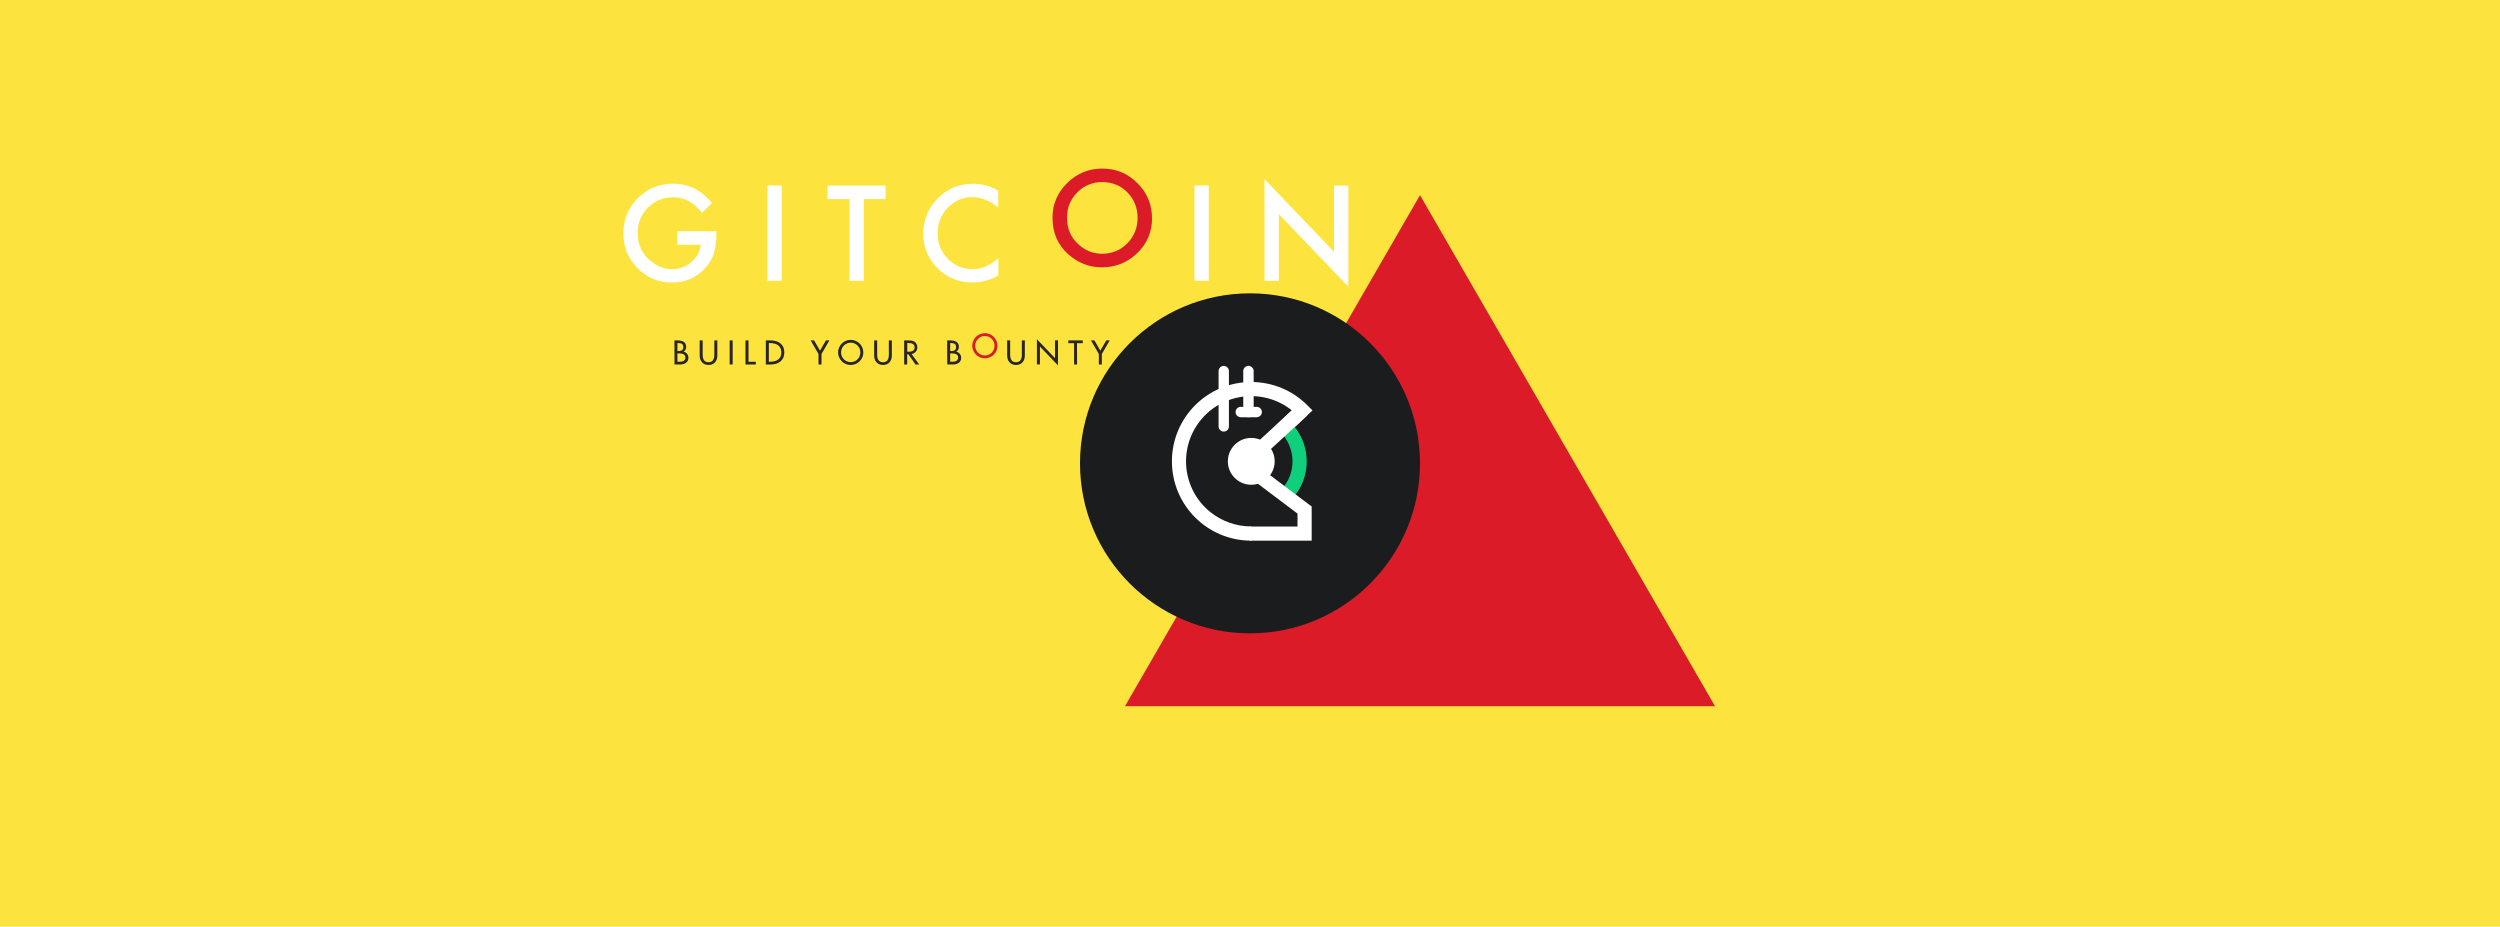 <?xml version="1.0" encoding="utf-8"?>
<!-- Generator: Adobe Illustrator 21.0.0, SVG Export Plug-In . SVG Version: 6.00 Build 0)  -->
<svg version="1.1" id="Layer_9" xmlns="http://www.w3.org/2000/svg" xmlns:xlink="http://www.w3.org/1999/xlink" x="0px" y="0px"
	 viewBox="0 0 3000 1112" style="enable-background:new 0 0 3000 1112;" xml:space="preserve">
<style type="text/css">
	.st0{fill:#FCE33E;}
	.st1{fill:#DB1B28;}
	.st2{fill:#1B1C1E;}
	.st3{fill:none;}
	.st4{fill:#FFFFFF;}
	.st5{fill:#0FCE7C;}
	.st6{fill:#292522;}
</style>
<title>V4</title>
<rect class="st0" width="3000" height="1112"/>
<polygon class="st1" points="1704,234.2 1350,847.4 2058,847.4 "/>
<circle class="st2" cx="1500" cy="556" r="204"/>
<path class="st3" d="M1542.3,511.6l16.6,32.6l-12.6,53.4l-29.9-24.5l5.2-39.2L1542.3,511.6z"/>
<path class="st4" d="M1498.1,500.7c-3.4,0-6.2-2.8-6.2-6.2v-49.2c0-3.4,2.8-6.2,6.2-6.3c3.4,0,6.2,2.8,6.3,6.2l0,0v49.2
	C1504.3,497.9,1501.5,500.7,1498.1,500.7"/>
<path class="st4" d="M1508.1,500.7h-19.3c-3.4-0.1-6.2-2.9-6.1-6.4c0.1-3.4,2.8-6.1,6.1-6.1h19.3c3.4,0,6.2,2.9,6.2,6.3
	C1514.2,497.9,1511.5,500.6,1508.1,500.7"/>
<path class="st3" d="M1542.3,511.6l20.5-19.3c-33.9-33.9-88.8-33.9-122.6,0s-33.9,88.8,0,122.6c16.3,16.3,38.3,25.4,61.3,25.4
	c17.9,0,33.6,6.5,47.3-2.7l17.2,2.4l-0.5-27.9l-49.1-38.9l10.6-49.8L1542.3,511.6"/>
<path class="st4" d="M1501.5,648.8c-52.6,0-95.2-42.6-95.2-95.2s42.6-95.2,95.2-95.2c25.3,0,49.5,10,67.3,27.9l6.2,6.2l-26.9,25.3
	l-11.7-12.4l13.8-13c-33.8-26.9-83-21.4-109.9,12.4s-21.4,83,12.4,109.9c13.8,11,31,17,48.7,17"/>
<path class="st5" d="M1549.3,599.9l-12.2-11.8c19-19.6,18.5-51-1.1-70l-6.4-6.2l6.8-6.5l5.8,6.2l5.6-5.7
	C1574.2,531.4,1574.9,573.5,1549.3,599.9"/>
<path class="st3" d="M1481.9,553.6c10.7,0,19.3,8.6,19.3,19.3s-8.6,19.3-19.3,19.3c-10.7,0-19.3-8.6-19.3-19.3
	C1462.6,562.2,1471.3,553.6,1481.9,553.6"/>
<path class="st4" d="M1501.5,542.5c6.1,0,11.1,5,11.1,11.1s-5,11.1-11.1,11.1s-11.1-5-11.1-11.1S1495.4,542.5,1501.5,542.5
	 M1501.5,581.7c-15.5,0-28.1-12.6-28.1-28.1s12.6-28.1,28.1-28.1s28.1,12.6,28.1,28.1l0,0C1529.6,569.1,1517,581.7,1501.5,581.7
	 M1562.8,492.3l-49.5,45.7"/>
<path class="st4" d="M1519.1,544.3l-11.6-12.5l49.5-45.7l11.6,12.5L1519.1,544.3z"/>
<path class="st3" d="M1510.8,570.9l35.6,26.8l19.2,14.5v36.7L1527,647"/>
<path class="st4" d="M1574,648.8h-74v-17h57v-15.5l-51.4-38.7l10.2-13.6l58.2,43.8L1574,648.8z"/>
<path class="st4" d="M1468.5,517.9c-3.4,0-6.2-2.8-6.2-6.2v-66.4c0-3.4,2.8-6.2,6.2-6.2c3.4,0,6.2,2.8,6.2,6.2v66.4
	C1474.8,515.1,1472,517.9,1468.5,517.9"/>
<path class="st4" d="M812.5,277.4h47.2v3.8c0.1,7.7-0.9,15.4-3,22.8c-2.1,6.4-5.5,12.2-10,17.2c-10.6,11.9-24.1,17.9-40.5,17.9
	c-16,0-29.7-5.8-41.1-17.3c-11.2-11-17.3-26.1-17.1-41.8c0-16.6,5.8-30.6,17.4-42.2c11.6-11.6,25.7-17.4,42.3-17.4
	c8.6-0.1,17.2,1.8,25,5.5c7.4,3.6,14.7,9.5,21.8,17.7l-12.3,11.8c-9.4-12.5-20.8-18.7-34.3-18.7c-12.1,0-22.2,4.2-30.4,12.5
	c-8.2,8.2-12.3,18.5-12.3,30.8c0,12.7,4.6,23.2,13.7,31.5c8.5,7.6,17.8,11.5,27.8,11.5c8.4,0,16.5-3,22.9-8.6
	c6.8-5.8,10.5-12.7,11.3-20.7h-28.5L812.5,277.4L812.5,277.4z"/>
<path class="st4" d="M938.1,222.6v114.3h-17.2V222.6H938.1z"/>
<path class="st4" d="M1036.5,238.9V337h-17.2v-98.1H993v-16.2h69.7v16.2H1036.5z"/>
<path class="st4" d="M1197.9,228.7v20.4c-10-8.3-20.3-12.5-30.9-12.5c-11.2-0.2-22.1,4.4-29.7,12.7c-8.1,8.4-12.1,18.7-12.1,30.8
	c0,12,4,22.1,12.1,30.4c7.8,8.1,18.5,12.6,29.8,12.4c5.3,0.2,10.6-0.9,15.5-3c2.6-1.1,5-2.4,7.4-4c2.8-1.9,5.5-3.9,8-6.1v20.8
	c-9.4,5.5-20.2,8.4-31.1,8.4c-15.7,0.3-30.8-5.9-41.8-17.1c-11.2-10.9-17.5-25.9-17.2-41.6c-0.1-14.3,5-28.2,14.4-38.9
	c11.8-14,27.2-20.9,46-20.9C1178.6,220.5,1188.9,223.4,1197.9,228.7z"/>
<path class="st1" d="M1263,261.1c0-16.1,5.9-29.9,17.7-41.5c11.2-11.3,26.5-17.6,42.3-17.3c16.3,0,30.3,5.8,41.9,17.5
	c11.7,11.6,17.5,25.6,17.5,42c0.3,15.8-6.1,31-17.6,41.8c-11.8,11.5-26,17.2-42.7,17.2c-14.8,0-28-5.1-39.8-15.3
	C1269.4,294.2,1263,279.4,1263,261.1z M1280.4,261.2c0,12.6,4.2,23,12.7,31.1c8.4,8.1,18.2,12.2,29.2,12.2c12,0,22.1-4.1,30.4-12.4
	c8.1-8.1,12.6-19.2,12.4-30.6c0-12.2-4.1-22.4-12.2-30.6c-8.1-8.3-18.1-12.4-30.1-12.4c-11.3-0.2-22.3,4.3-30.1,12.4
	C1284.5,239.1,1280.4,249.2,1280.4,261.2L1280.4,261.2z"/>
<path class="st4" d="M1450.5,222.6v114.3h-17.2V222.6H1450.5z"/>
<path class="st4" d="M1517.4,336.9v-122l83.4,87.2v-79.4h17.2V344l-83.4-87v80L1517.4,336.9z"/>
<path class="st6" d="M809.3,408.5h3.5c5.4,0,10.6,1.4,10.6,7.9c0,2.3-1.2,4.4-3.1,5.5v0.1c3.4,0.8,5.8,3.8,5.8,7.3
	c0,5.8-4.9,8.1-10,8.1h-6.7L809.3,408.5L809.3,408.5z M812.9,421.3h0.9c3.4,0,6.2-0.7,6.2-4.8c0-4.1-2.8-4.8-6.1-4.8h-1L812.9,421.3
	L812.9,421.3z M812.9,434.1h2.8c3.3,0,6.8-1,6.8-5.1s-4.1-4.9-7.4-4.9h-2.2L812.9,434.1z"/>
<path class="st6" d="M843.2,408.5v17.1c0,4.7,1.4,9.1,7,9.1s7-4.4,7-9.1v-17.1h3.6v18.3c0,6.4-3.9,11.2-10.6,11.2
	c-6.6,0-10.6-4.9-10.6-11.2v-18.3H843.2z"/>
<path class="st6" d="M879.2,437.4h-3.6v-28.9h3.6V437.4z"/>
<path class="st6" d="M898.2,434.1h8.8v3.3h-12.4v-28.9h3.6L898.2,434.1L898.2,434.1z"/>
<path class="st6" d="M919,408.5h6c8.9,0,16.2,4.7,16.2,14.3c0,9.9-7.2,14.6-16.3,14.6H919V408.5z M922.6,434.1h1.3
	c7.4,0,13.7-2.8,13.7-11.2c0-8.4-6.4-11.2-13.7-11.2h-1.3V434.1z"/>
<path class="st6" d="M972.8,408.5h4.1l7.1,12.3l7.1-12.3h4.1l-9.4,16.3v12.6h-3.6v-12.6L972.8,408.5z"/>
<path class="st6" d="M1036,422.9c0,8.4-6.9,15.1-15.2,15.1s-15-6.8-15.1-15.1c0-8.4,6.9-15.1,15.2-15.1
	C1029.2,407.9,1036,414.6,1036,422.9z M1032.4,422.9c0.1-6.4-5-11.6-11.4-11.7s-11.6,5-11.7,11.4c0,0.1,0,0.2,0,0.3
	c-0.1,6.4,5,11.6,11.4,11.7c6.4,0.1,11.6-5,11.7-11.4C1032.4,423.1,1032.4,423,1032.4,422.9z"/>
<path class="st6" d="M1052.6,408.5v17.1c0,4.7,1.4,9.1,7,9.1s7-4.4,7-9.1v-17.1h3.6v18.3c0,6.4-3.9,11.2-10.6,11.2
	c-6.6,0-10.6-4.9-10.6-11.2v-18.3H1052.6z"/>
<path class="st6" d="M1103,437.4h-4.4l-8.5-12.2h-1.5v12.2h-3.6v-28.9h4.4c2.6,0,5.3,0,7.6,1.3c2.4,1.5,3.8,4.1,3.8,6.9
	c0.1,4.1-2.9,7.6-6.9,8.1L1103,437.4z M1088.7,422.1h1.2c3.7,0,7.7-0.7,7.7-5.3c0-4.5-4.3-5.2-7.9-5.2h-1L1088.7,422.1z"/>
<path class="st6" d="M1136.6,408.5h3.5c5.4,0,10.6,1.4,10.6,7.9c0,2.3-1.2,4.4-3.1,5.5v0.1c3.4,0.8,5.8,3.8,5.8,7.3
	c0,5.8-4.9,8.1-10,8.1h-6.7L1136.6,408.5z M1140.2,421.3h0.9c3.4,0,6.2-0.7,6.2-4.8c0-4.1-2.8-4.8-6.1-4.8h-1V421.3z M1140.2,434.1
	h2.8c3.3,0,6.8-1,6.8-5.1s-4.1-4.9-7.4-4.9h-2.2L1140.2,434.1z"/>
<path class="st1" d="M1197,414.9c0,8.4-6.9,15.1-15.2,15.1c-8.3,0-15-6.8-15.1-15.1c0-8.4,6.9-15.1,15.2-15.1
	C1190.2,399.9,1196.9,406.6,1197,414.9z M1193.4,414.9c0.1-6.4-5-11.6-11.4-11.7s-11.6,5-11.7,11.4c0,0.1,0,0.2,0,0.3
	c-0.1,6.4,5,11.6,11.4,11.7s11.6-5,11.7-11.4C1193.4,415.1,1193.4,415,1193.4,414.9z"/>
<path class="st6" d="M1212.2,408.5v17.1c0,4.7,1.4,9.1,7,9.1s7-4.4,7-9.1v-17.1h3.6v18.3c0,6.4-3.9,11.2-10.6,11.2
	c-6.6,0-10.6-4.9-10.6-11.2v-18.3H1212.2z"/>
<path class="st6" d="M1244.3,407.1l21.7,22.7v-21.4h3.6v30.1l-21.7-22.7v21.5h-3.6V407.1z"/>
<path class="st6" d="M1292.5,437.4h-3.6v-25.6h-6.9v-3.3h17.3v3.3h-6.9L1292.5,437.4z"/>
<path class="st6" d="M1309.2,408.5h4.1l7.1,12.3l7.1-12.3h4.1l-9.4,16.3v12.6h-3.6v-12.6L1309.2,408.5z"/>
</svg>
